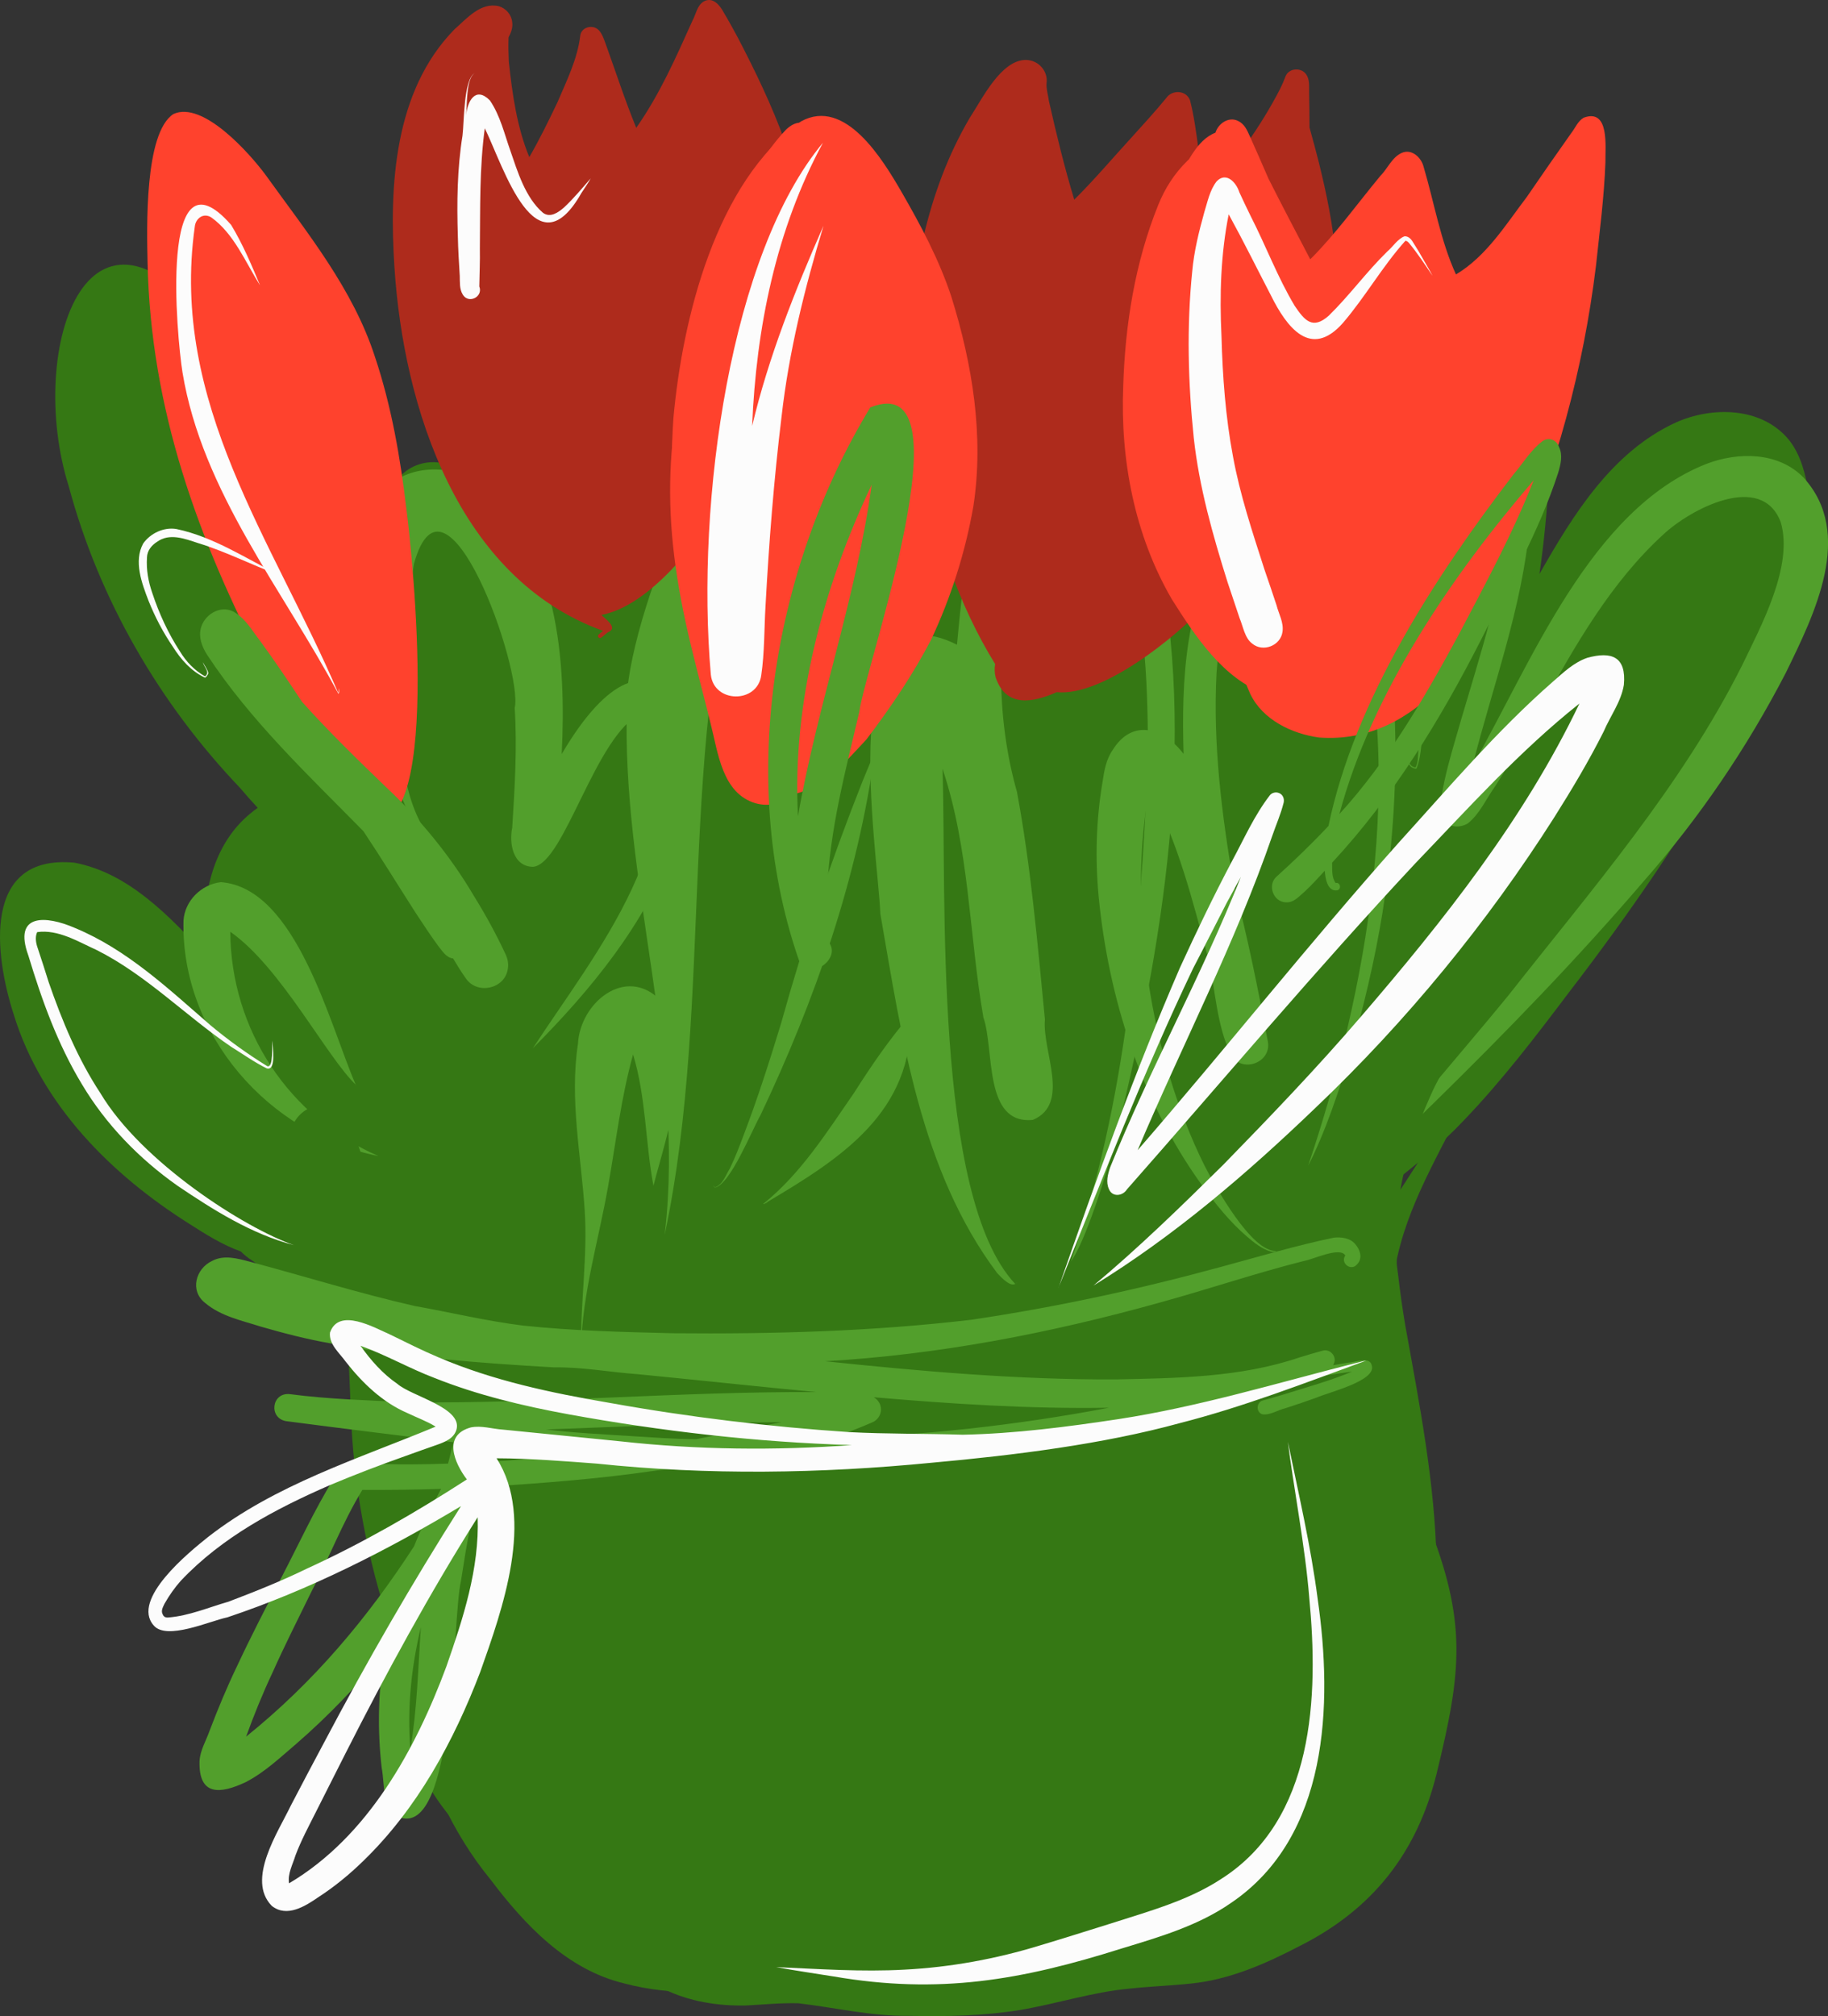 <svg xmlns="http://www.w3.org/2000/svg" width="979.62" height="1080" viewBox="0 0 979.62 1080"><rect x="0" y="0" width="979.62" height="1080" fill="#333333" stroke="none"/><g id="a"/><g id="b"><g id="c"><g id="d"><path d="M969.42 264.91c3.38 18.09-.63 36.32-5.82 53.65-8.25 28.92-19.75 55.74-34.61 81.63-26.04 46.23-56.34 89.99-88.66 132.02-17.63 23.38-35.47 46.67-55.74 67.83-12.09 12.89-25.68 23.7-39.25 34.49-4.33 6.51-8.36 13.12-11.59 19.92-13.28 24.74-16.55 55.03-7.71 81.79 10.16 27.45 27.19 51.63 38.76 78.42 21.54 54.15 18.61 80.18 5.01 135.71-10.52 42.37-34.48 72.62-73.55 92.19-18.14 9.45-37.41 17.91-57.95 19.98-10.95 1.17-21.97 1.51-32.9 2.72-19.9 1.8-38.92 8.09-58.55 11.42-19.83 3.23-40.01 3.61-60.06 3.15-19.97.24-39.34-4.41-59.04-6.73-9.31-.24-18.57.7-27.86 1.2-15.09.34-30.5-2.08-44.12-8.78-12.74-6.48-25.19-13.83-36.25-22.93-11.97-10.6-24.19-20.9-37.08-30.38-5.23-4-10.35-8.15-15.17-12.63-11.23-10.45-18.15-24.26-25.88-37.26-7.25-12.62-15.89-26.06-14.41-41.23.48-6.92 2.46-13.63 6.04-19.58 1.17-2.18 2.45-4.22 3.99-6.11.87-4.55 1.46-9.19.88-13.81-2.96-9.86-.06-20.1 1.26-30.01 2.32-15.07 5.32-30.15 4.53-45.46-.06-15.42-9.19-18.84-19.26-27.88-7.48-6.77-13.82-15.05-17.22-24.61-2.78-7.82-3.66-16.07-3.58-24.32.04-4.86.29-9.71.05-14.56.2-2-1.63-3.06-3.03-4.11-21.61-12.52-45.74-20.59-65.93-35.66-1.89-1.2-3.86-2.79-5.67-4.6-9.8-3.49-18.85-9.2-27.54-14.76-41.94-26.42-79.21-63.67-94.1-112-10.43-32.22-17.19-86.15 32.48-81.5 29.33 5.57 51.11 28.93 70.65 49.89-3.26-27.08 1.47-58.13 23.69-76.29 1.27-1.07 2.56-2.06 3.87-2.98-3.22-3.48-6.38-7.02-9.44-10.65-43.31-45.36-75.57-101.04-91.85-161.7-23.26-73.9 11.24-177.43 83.09-76.97 34.85 54.42 52.81 117.44 77.88 176.58-1.33-32.93-3.01-68.25 12.35-98.43 8.37-17.75 32.83-18.79 43.03-2.11 11.5 18.55 14.18 41.26 18.03 62.38 15.58-64.46 59.08-86.43 78.17-48.42 2.13-29.91 8.53-59.39 28.4-82.51 13.3-15.12 34.8-15.28 49.77-2.48 13.64 10.99 22.12 26.95 28.97 42.74 15.94-38.48 52.75-60.53 84.77-23.84 12.27 15.28 18.6 33.48 22.02 52.5 14.58-33.52 39.55-63.77 74.27-76.5 25.16-8.74 55 2.24 69.23 24.57 21.18 35.5-1.89 84.44-1.75 123.01 6.29-7.5 12.45-15.39 15.54-24.81 5.88-19.32 6.46-39.73 10.79-59.4 4.5-24.58 14.87-50.8 38.21-62.94 25.63-14.87 50.22 5.97 57.12 31 3.82 13.14 3.97 27.09 3.36 40.67.0.03.0.06.0.1t0 .02c-.96 17.78-2.56 34.46-5.07 51.93 17.95-31.59 38.71-65.29 72.9-81.07 19.55-8.84 46.07-8.52 60.67 9.06 6.73 8.37 9.1 19.09 10.91 29.44h0z" fill="#357814"/><path d="M718.06 634.41c17.4-11.2 29.15-28.69 42.56-44.09 15.86-19.27 32.14-38 47.9-57.31 44.53-56.64 92.49-111.73 125.02-176.49 10.16-21.12 27.7-53.34 20.74-76.82-10.3-27.26-48.56-6.88-62.95 6.65-28.11 25.7-47.2 59.37-65.47 92.36-7.87 14.24-15.72 28.5-24.45 42.25-4.88 6.71-8.32 15.03-14.92 20.21-4.11 2.34-10.49 2.44-12.5-2.64-1.97-4.19-2.19-8.8-1.23-13.29 1.67-9.98 4.45-19.7 7.26-29.41 4.22-14.88 8.87-29.66 13.12-44.54 4.91-16.67 9.17-33.55 12.13-50.69 2.64-15.65 5.22-31.88 2.67-47.7-.25-1.43-1.19-2.89-2.34-3.77-.08.0-.17.0-.25.0l.1-.07c-28.37 9.99-38.2 108.84-42.34 137.53-1.55 8.24-.9 17.18-3.98 24.99-.07.15-.23.23-.39.19-1.32-.16-2.76-.83-3.32-1.92-2.22-2.98-4.61-6.36-6.29-9.48 2.06 3.15 4.34 6.2 6.65 9.16.7.92 1.68 1.51 2.85 1.57.68-1.43 1.12-3.04 1.17-4.59 1.62-24.45 3.44-48.9 6.27-73.24 3.4-26.68 7-54.39 19.69-78.48 4.69-9.27 16.22-21.52 27.01-13.63 10.5 8.91 7.11 27.93 6.93 40.35-3.93 44.17-19.8 85.97-30.58 128.7 31.37-54.71 62.92-137.07 125.31-161.7 17.01-6.51 38.44-6.54 51.95 7.19 27.7 30.11 5.79 73.64-9.34 104.67-20.79 40.16-46.31 77.81-76.23 111.75.31-.35.52-.6.8-.93-35.77 41.79-73.93 81.15-113.19 119.63-16.01 15.19-30.41 33.67-50.33 43.62h0z" fill="#529f2c"/><path d="M681.15 670.46c-4.87-1.37-8.97-4.69-12.75-7.92-9.43-8.04-17.32-17.96-24.53-27.98-32.36-45.03-49.81-99.67-55.13-154.55-1.88-20.33-1.32-40.92 2.1-61.07.89-6.01 1.91-12.19 5.5-17.26 10.56-17.05 27.44-11.64 37.94 2.18-1.16-39.54.61-82.45 23.11-116.42 18.63-27.25 49.94-26.84 67.33 1.47 29.11 47.98 25.29 136.36 17.52 190.84-6.43 46.58-24.19 111.8-41.21 144.7 31.3-92.77 53.49-212.68 23.9-308.02-6.91-22.54-29.51-51.43-51.42-25.74-15.68 19.46-19.64 45.54-21.57 69.77-2 37.97 2.76 75.87 9.18 113.22 7.42 27.86 13.09 56.16 18.37 84.5 1.76 11.27-14.11 16.9-19.78 6.89-7.78-15.78-8.24-34.45-12.16-51.45-8.44-30.99-16.21-62.86-31.57-90.95-12.16 63.54.71 143.6 29.34 201.38 5.8 11.32 25.48 46.98 38.67 46.03-.8.58-1.88.66-2.84.38h0z" fill="#529f2c"/><path d="M534.4 681.99c-41.19-54.88-51.12-126.52-62.63-192.51-1.2-32.96-25.72-177.81 41.07-144.11 3.14-32.12 5.37-68.49 28.26-93.4 31.89-32.92 72.39 4.77 78.43 40.27 22.55 104.54 3.33 214.6-21.49 317.16-5.12 20.17-16.72 56.56-24.16 66.29 29.98-85.56 37.25-177.86 41.32-267.92-.07-38.37-.79-76.03-12.25-112.56-15.89-51.13-53.63-44.12-61.08 6.72-7.35 40.57-8.17 82.51 3.13 122.33 7.48 40.24 11.02 81.14 14.97 121.85-1.59 16.84 14 45.09-6.43 53.79-26.63 2.7-20.5-37.69-26.55-54.91-7.68-44.4-7.48-90.2-21.9-133.2 2.25 66.59-5.12 229.01 38.91 275.93.35-.19.81-.34.9-.73-2.59 3.63-8.29-2.68-10.5-4.98h0z" fill="#529f2c"/><path d="M356.22 661.41c.03-.37.06-.74.09-1.12.0-.02.01-.02.02-.03 10.97-95.27-23.57-188.13-20.33-282.93-2.38-35.98 55.23-202.3 84.77-101.42 6.34 31.55 3.21 63.98 1.75 95.86-3.03-34.07-3.77-70.06-20.81-100.41-40.26 125.93-18.41 261.89-45.49 390.04h0z" fill="#529f2c"/><path d="M383.21 636.17c-.43-.08-1.03-.91-.79-1.16.01.48.41.79.81.99 4.16-1.48 5.69-6.56 7.88-10.04 2.84-5.8 5.15-11.89 7.43-17.96 7.53-19.71 13.93-39.8 20.09-59.96 12.23-43.94 26.8-87.24 43.64-129.62 2.18-5.2 4.34-10.69 6.6-15.69-9.2 67.52-32.12 133.06-61.24 194.45-4.63 8.16-16.25 37.18-24.41 38.99h0z" fill="#529f2c"/><path d="M409.13 644.8c20.07-16.13 34-38.35 48.46-59.23 9.3-14.59 19.15-29.1 30.48-42.07 1.57 52.39-37.47 77-77.5 100.76.32-.07.83-.44 1.03-.35-.78.36-1.57.73-2.34 1.12-.13.05-.26-.13-.13-.24h0z" fill="#529f2c"/><path d="M285.54 561.57c32.92-50.63 89.28-117.31 58.2-179.49-24.74 11.49-41.2 80.79-58.08 82.25-10.81-.11-12.92-12.56-11.15-21.07 1.34-21.28 2.67-42.72 1.32-64.02 4.61-20.39-37.13-137.75-53.96-77.33-6.55 42.04-19.17 123.72 15.08 153.98-12.21-1.71-20.32-25.2-25.2-38.14-11.51-44.58-28.18-106.53-10.26-150.2 12.35-19.15 40.08-20.65 57.33-7.35 40.63 33.86 44.64 94.41 42.2 143.74 50.5-86.08 83.21-13.17 60.13 49.24-15.31 41.78-44.69 77.29-75.62 108.38h0z" fill="#529f2c"/><path d="M202.8 619.26c-58.89-11.58-105.87-65.36-104.47-126.1.7-10.63 9.51-19.39 20.02-20.6 40.58 2.99 58.42 76.77 72.42 108.82.05-.02.1-.05.15-.08-15.61-14.58-40.42-63.34-67.51-82.16h0c.33 52.56 31.47 99.39 79.39 120.12h0z" fill="#529f2c"/><path d="M311.4 721.78c-.33-24.62 3.58-49.11 1.92-73.75-1.98-29.55-8.12-59.16-3.6-88.78 1.08-22 25.41-42.18 44.03-23.63 20.57 24.91 3.61 71.57-3.57 99.57-4.35-23.15-3.96-47.57-10.91-70.33-6.45 23.1-9.18 47-13.38 70.58-5.02 28.7-13.78 57.18-14.48 86.34h0z" fill="#529f2c"/><path d="M196.13 444.97c-1.84-2.73-3.1-5.84-5.05-8.49-.57-.64-.36-1.83.57-2.02 2.25-.54 4.58.24 6.84.36 5.27.79 10.68 1.1 15.81 2.57 5.31 2.89 1.8 7.73-3.26 7.37-2.34.3-4.54-1.75-4.29-4.12-4.09-1.33-8.31-2.23-12.48-3.28 1.26 2.18 2.4 4.41 3.77 6.53.33.51.08 1.23-.41 1.51-.53.3-1.18.09-1.51-.42h0z" fill="#357814"/><path d="M236.39 707.79c0-.61.52-1.1 1.12-1.09.61.0 1.1.51 1.09 1.12.0.61-.51 1.1-1.12 1.09-.61.0-1.1-.52-1.09-1.12h0z" fill="#357814"/><path d="M271.83 1001.2c-40.17-27.46-64.21-72.45-59.92-121.18-13.34-37.73-21.61-77.24-23.61-117.24-1.34-24.69-.47-49.93-8.52-73.65-3.94-11.8-8.98-23.19-13.26-34.86-5.26-13.99-8.4-28.63-10.5-43.41-2.12-13.46 14.12-24 25.54-16.54 5.02 2.28 7.98 10.29 8.99 14.6 7.13 24.15 19.92 46.11 27.7 70 5.82 17.31 8.61 35.5 9.43 53.71.44 6.57.6 13.17 1.01 19.75 3.28 10.64 8.48 20.55 11.94 31.12 4.79 15.05 6.88 30.78 8.95 46.4 1.27 11.87 1.45 23.84 1.78 35.76 4.62 13.28 10.43 26.08 16.36 38.82 7.12 14.27 14.43 28.44 22.34 42.3 5.47 10.49 13.21 20.33 15.62 32.09 3.19 18.22-18.37 32.53-33.86 22.34h0z" fill="#357814"/><path d="M660.6 1019.51c-13.56-8.18-12.14-27-4.39-38.83 10.44-21.35 20.31-42.95 29.32-64.95 13.33-34.42 21.27-68.57 24.12-105.09-8.16 12.75-27.78 5.85-25.92-9.38.75-6.42 1.54-12.82 2.51-19.21 5.58-31.1 10.6-62.29 16.67-93.31.91-5.32 2.38-10.56 3.22-15.87-.36-14.79.19-29.66 2.77-44.25 4.9-28.22 15.74-55.26 29.97-80.05 4.98-8.27 10.21-17.54 19.46-21.57 14.59-5.63 31.15 6.37 26.6 22.31-4.27 13.29-12.72 24.71-18.26 37.48-7.24 16.14-13.17 33.09-16.2 50.55 11.27-17.14 22.06-34.62 32.3-52.39 1.78-3.04 3.34-6.18 5.17-9.17.93-1.36 3.32-.52 2.83 1.13-.24 1.35-.9 2.61-1.42 3.88-13.78 30.44-32.91 58.97-40.39 91.9-1.04 3.5-.04 7.04.32 10.56 1.05 9.04 2.33 18.06 3.85 27.03 14.89 82.57 34.03 172.82-13.13 248.77-10.03 16.13-21.47 31.52-36.01 43.89-11.79 9.9-26.99 26.39-43.38 16.55h0z" fill="#357814"/><path d="M334.53 1062.48c-30.71-7.37-53.35-31.36-71.71-55.72-20.67-25.11-33.94-55.83-42.32-87.05-5.1-21.37-8.35-43.13-11.99-64.79-5.88-39.27-5.66-74.87-4.24-113.64 1.66-36.32 16.16-70.21 29.73-103.42 1.59-3.81 3.21-7.58 4.85-11.36 7.25-15.72 31.14-7.29 26.5 9.63-3.35 10.21-6.5 20.49-9.82 30.72-4.5 13.85-9.08 27.69-12.32 41.89-4.76 21.01-4.88 42.56-4.38 63.98.16 34.71 2.86 69.36 9.34 103.48 3.59 24.87 8.3 49.85 18.24 73 7.9 19.4 18.14 38.29 33.96 52.37 22.36 19.91 61.05 31.94 90.54 35.19 12.08.61 24.52.93 36.27-2.2 7.31-1.96 14.7-3.65 22.11-5.21 9.23-2.99 21.87-.81 23.34 10.53 1.49 13.56-14.31 16.6-24.62 18.28-10.95 2.27-22.1 3.59-33.24 4.58-26.4 5.28-54.01 6.67-80.25-.25h0z" fill="#357814"/><path d="M420.56 75.69c7.72 22.9 10.66 47.26 11.23 71.34-.71 40.02-24.25 87.98-44.21 122.29-13.83 21.4-39.33 55.13-65.29 60.11 1.79 1.9 8.57 6.43 4.4 8.8-1.93.78-3.28 2.84-5.1 3.61-.87-.01-1.62-1.13-.8-1.88.77-.72 1.58-1.37 2.41-2.01-77.63-27.94-106.97-119.37-111.82-194.85-2.87-43.69-.17-94.39 32.15-127.36 6.56-5.78 14.13-14.75 23.81-12.41 3.78 1.14 6.7 4.45 7.14 8.41.44 3.07-.61 5.75-1.95 8.29-.17 4.32-.04 8.63.13 12.95 1.89 17.31 4.3 35.02 11 51.2 5.52-9.6 10.41-19.54 15.15-29.54 4.87-11.37 10.71-23.22 12.14-35.52.46-3.47 3.9-5.25 7.1-4.54 3.89.87 5.12 5.28 6.38 8.51 5.47 15.15 10.42 30.48 16.53 45.39 12.65-18.06 21.19-37.53 30.11-57.36 1.94-3.5 2.44-8.21 6.13-10.38 4.85-2.6 8.62 2.12 10.68 6.01 2.63 4.36 5.04 8.85 7.48 13.32 9.41 18.05 18.3 36.45 25.22 55.61h0z" fill="#ae2b1c"/><path d="M706.94 87.75c8.11 32.72 13.66 67.25 5.95 100.59-12.35 50.38-33.54 100.2-69.44 138.35-12.97 13.89-52.32 46.56-77.21 44.1-12.55 5.59-27.19 8.49-32.67-7.92-.61-2.34-.68-4.78-.27-7.15-38.51-62.09-55.11-157.09-38.5-228.43 5.22-22.49 13.2-44.37 24.97-64.29 6.59-10.05 16.81-31.2 30.26-30.89 6.59.2 11.82 6.11 10.8 12.74-.14 3.06.86 6.13 1.27 9.18 3.99 17.77 8.3 35.49 13.59 52.92 10.84-10.71 20.51-22.22 30.79-33.41 6.25-6.92 12.59-13.81 18.5-21.03 3.19-4.6 10.71-4.25 12.75 1.22 4.33 16.84 4.49 34.67 9.23 51.5 14.36-18.18 28.29-36.77 38.94-57.4 1.1-2.24 2.11-4.49 2.98-6.84 1.68-4.54 8.3-5.03 11.01-1.27 2.05 2.83 1.61 6.35 1.67 9.67.08 6.31.23 12.61.2 18.92 1.82 6.45 3.53 12.92 5.19 19.42h0z" fill="#ae2b1c"/><path d="M848.66 63.06c14.06-5.16 11.53 15.63 11.68 23.9-.68 18.53-3.09 36.96-5.06 55.39-6.7 55.08-21.37 109.12-43.6 159.95-17.76 43.78-50.98 96.74-104.73 92.78-14.67-1.98-30.35-9.52-36.96-23.41-3.7-8.25-6.65-17.22-7.44-26.24-41.08-47.67-51.76-122.76-49.42-183.89 1.83-22.43 6.5-44.98 17.43-64.85 5.73-8.84 10.4-21.57 20.79-25.61 1.49-4.86 6.96-8.72 11.99-6.37 3.44 1.6 4.87 4.7 6.33 8.01 3.43 7.61 6.77 15.28 10.09 22.94 7.31 14.5 14.88 28.86 22.4 43.26 13.8-13.77 25.12-29.68 37.53-44.65 3.98-3.98 6.22-10 11.53-12.38 5.4-2.34 10.51 2.52 11.73 7.59 5.67 19.18 8.97 39.26 17.3 57.53 16.35-9.73 26.76-26.79 38.05-41.62 7.81-11.43 15.72-22.78 23.72-34.08 2.19-2.78 3.49-6.39 6.65-8.24h0z" fill="#ff422d"/><path d="M509.86 159.04c11.23 36.03 17.57 74.64 11.74 112.32-4.32 24.59-11.99 48.69-22.6 71.28-9.78 18.79-21.82 36.53-34.63 53.4-11.77 12.61-25.16 28.74-43.52 29.94-9.72-.14-18.54-6.57-21.06-16.26-1.46-5.63-.58-11.75 2.43-16.73.18-.3.36-.58.55-.86-18.18-18.69-28.27-43.25-33.92-68.35-7.53-32.61-10.31-66.4-7.97-99.8 4.82-53.2 22.69-126.54 68.39-158.95 23.71-13.02 43.88 20.6 53.88 37.83 10.38 17.98 20.2 36.41 26.71 56.18h0z" fill="#ff422d"/><path d="M404.97 430.31c-18.07-5.29-20.15-27.24-24.18-42.79-2.86-11.8-6.06-23.51-8.93-35.31-17.48-69.22-17.74-118.07 3.94-186.58 11.35-32.58 21.27-70.66 45.43-96.18 2.23-2.13 4.87-3.78 7.92-3.77 2.96-.28 5.16 2.97 3.97 5.67-.84 1.91-2.86 2.67-4.65 2.26-23.15 21.18-34.88 69.93-43 99.95-6.77 28.82-10.1 58.52-8.17 88.1 4.58 42.62 18.89 83.75 37.18 122.34 17.19-5.69 31.86 14.76 20.43 29.03-8.08 9.9-15.24 21.22-29.97 17.27h0z" fill="#ff422d"/><path d="M678.18 371.71c-22.65-7.9-37.91-31.26-50.22-50.74-19.97-34.38-27.64-74.67-26.03-114.13 1.03-33.03 6.32-66.2 18.73-96.96 3.54-8.84 8.67-16.92 15.51-23.59 2.29-2.48 6.45-2.47 8.99-.45 7.29 6.62-3.49 13.62-5.21 20.34-6.21 17.14-7.72 35.42-9.58 53.43-2.5 37.1-1.92 75.36 9.85 110.96 5.88 17.37 14.07 33.91 24.33 49.12 7.48 10.41 13.85 22.36 24.53 29.88-25.87-40.34-47.56-85.8-47.51-134.67.38-4.15.23-15.12 4.91-16.33 1.82.03 1.96 2.56.51 3.05-5.01 13.38-1.38 28.21.58 41.88 5.66 31.26 19.5 59.91 38.13 85.29 7.12 10.22 16.43 18.54 24.91 27.47 7.67 17.84-21.42 19.62-32.43 15.45h0z" fill="#ff422d"/><path d="M217.8 272.73c2.91 22.17 20.57 185.87-22.75 165.87-5.76-3.48-7.54-10.88-4.46-16.69-2.19 2.09-6.11 2.24-8.18-.14-16.83-18.87-28.64-41.49-40.32-63.73-35.98-68.94-61.39-138.84-63.01-217.39-.39-18.18-1.79-69.36 13.82-79.54 15.81-7.37 41.06 21.22 49.6 32.82 22.07 30.71 46.64 60.74 58.44 97.24 8.88 26.48 13.62 54.15 16.86 81.57h0z" fill="#ff422d"/><path d="M213.66 973.32c-9.11-4.21-7.4-17.89-9.12-26.32-2.34-20.5-1.9-41.27 1.48-61.64-14.4 17.44-30.04 33.85-47.14 48.68-8.68 7.38-17.11 15.45-27.33 20.68-13.57 6.33-25.18 7.51-24.62-11.39.34-5.78 3.49-10.8 5.37-16.15 4.46-11.74 9.29-23.36 14.74-34.68 7.48-16.04 15.65-31.73 23.76-47.44 9.23-17.67 17.51-35.93 27.98-52.89 5.7-8.47 10.54-9.98 20.43-8.2 13.62.69 27.28.54 40.91.05.93-3.83 1.88-7.65 2.86-11.46-29.9-3.74-59.86-7.36-89.72-11.29-9.43-1.7-7.68-15.41 1.95-14.47 21.11 2.77 42.43 3.32 63.67 4.39 72.93.76 145.68-5.87 218.62-5.48-31.94-3-63.83-6.49-95.76-9.58-14.8-1.07-29.9-3.9-44.69-3.65-40.14-2.29-80.32-5.35-119.86-12.85-12.62-2.2-25.09-5.42-37.4-8.98-10.36-3.32-21.42-5.54-29.92-12.73-8.24-6.45-5.11-18.33 3.89-22.52 6.36-3.33 13.48-1.26 20 .43 29.5 7.87 58.65 16.97 88.44 23.76 19.32 3.43 38.45 8.06 57.93 10.48 26.73 2.83 53.67 3.48 80.52 4.12 53.48.49 106.96-.96 160.1-7.25 45.18-6.71 89.27-16.21 133.19-28.19 20.25-5.46 40.43-11.52 60.93-15.77 3.94-.42 8.72.21 11.39 3.46 2.6 2.95 4.16 7.59 1.04 10.78-3.23 4.04-9.18-.57-6.36-4.69-2.87-4.89-17.32 2.18-22.08 2.92-26.08 6.58-51.6 15.25-77.54 22.37-58.57 16.32-118.44 27.91-179.18 31.37 51.72 5.42 103.62 9.95 155.65 9.74 32.85-.69 66.76-1.03 98.17-11.64 4.28-1.37 8.58-2.58 12.92-3.79 3.91-1.09 7.66 3.15 5.98 6.89-.58 1.31-1.23 2.69-2.42 3.56-13.24 7.29-28.52 10.61-43.25 13.64-10.09 1.88-20.24 2.89-30.01 6.23-71.76 17.92-146.1 26.25-219.86 28.26-10.24.13-20.51-.11-30.75-.09-13.28 2.71-25.18 4.11-38.34 5.94-28.95 4.22-58.13 6.45-87.31 8.37-3.29 6.87-6.85 13.63-10.5 20.33-2.43 10.04-3.72 20.28-5.42 30.46-4.71 19.41-2.73 138.41-33.36 126.24h0zm6.26-36.34c3.66-21.59 4.13-43.53 5.63-65.34-5.15 21.33-7.41 43.44-5.63 65.34h0zm-73.95-40.86c-5.25 11.15-9.88 22.58-14.08 34.16 36.29-29.18 65.02-63.46 89.99-101.94 4.19-10.54 9.15-20.77 14.5-30.77-14.06.46-28.12.61-42.19.53-10.65 17.4-17.94 36.81-27.47 54.87-7.16 14.61-14.24 28.6-20.75 43.15h0zm118.59-113.25c14.94-1 29.89-2.02 44.77-3.67-15.76-1.42-31.53-2.83-47.28-4.42-.35 1.44-.7 2.88-1.04 4.31 1.53.85 2.75 2.2 3.55 3.78h0zm72.86-13.63c11.88.68 23.77 1.67 35.69 1.69 15.22-3.03 30.47-6.01 45.67-9.12-42.13.32-84.2 2.44-126.29 3.93 14.93 1.82 29.94 2.52 44.93 3.5h0zm134.7-14.2c-.02 3.03-1.91 5.77-4.7 6.91-7.79 3.35-15.69 6.5-23.96 8.53 50.61-1.41 101.11-6.93 150.84-16.39-41.87.74-84.85-2.07-126.04-5.61 2.34 1.35 3.87 3.79 3.85 6.56h0z" fill="#529f2c"/><path d="M676.33 757.57c-3.41-1.33-3.02-6.53.52-7.4 3.52-.98 7.03-1.97 10.52-3.03 12.37-3.86 25.34-7.43 37.23-12.4-19.52 2.57-39.11 6.25-58.4 9.89-3.26.69-4.21-4.16-.89-4.72 9.71-1.83 19.27-3.53 28.98-5.21 9.59-1.71 18.77-3.17 28.27-4.75 3.57-.09 11.53-3.59 12.57 1.5 2.63 8.29-23.47 14.45-29.49 17.19-5.63 2.02-11.06 3.86-16.71 5.7-4.02.88-8.54 4.03-12.6 3.23h0z" fill="#529f2c"/><path d="M429.25 517.51c-34.74-96.34-15.68-212.35 37.13-299.26 54.5-21.94-3.08 139.86-5.86 163.01-7.39 31.58-15.94 63.27-17.24 95.83.7 9.15-2.31 19.65 1.18 28.06 5.61 8.31-8.18 18.62-15.2 12.36h0zm-1.61-80.29c10.43-59.81 31.3-117.37 39.5-177.59-26.04 55.01-42.76 116.89-39.5 177.59h0z" fill="#529f2c"/><path d="M689.07 483.35c-6.84-.2-10.06-9.43-4.86-13.86 9.59-8.65 18.9-17.64 27.73-27.07 14.07-67.67 57.43-133.96 99.11-188.25 5.15-6 9.34-13.22 15.74-17.97 3.31-2.21 7.57-.43 8.69 3.29 2.17 4.37.82 9.45-.49 13.88-10.14 31.16-26.57 59.93-41.2 89.15-21.87 42.92-47.02 84.17-79.91 119.59.09 3.68-.35 7.86 1.9 10.9 2.49-.57 3.27 3.24.9 3.9-5.4.83-6.46-6.51-6.75-10.46-3.44 3.72-6.84 7.51-10.54 10.95-3.03 2.53-5.97 6.3-10.32 5.95h0zm28.7-47.26c25.97-28.49 45.4-61.92 63.7-95.64 14.31-27.29 29.18-54.48 40.44-83.21-43.75 50.94-86.63 113.49-104.14 178.86h0z" fill="#529f2c"/><path d="M249.59 524.02c-2.43-3.42-4.64-6.98-6.77-10.6-3.71-.33-6.01-4.26-8.13-6.9-4.11-5.61-7.92-11.42-11.75-17.23-9.42-14.66-18.52-29.55-28.2-44.05-29.44-29.93-60.51-59.11-83.68-94.36-2.86-4.39-4.91-9.82-3.24-15.05 2.38-7.4 11.46-12.25 18.38-7.52 5.67 3.58 8.99 9.6 13.02 14.78 7.85 10.71 15.25 21.72 22.58 32.8 14.27 15.97 30.05 31.28 45.38 46.04-.18-.18-.37-.36-.56-.54 18.4 17.27 34.54 36.79 47.34 58.56 6.26 10.06 11.98 20.51 16.98 31.25 1.2 2.57 1.7 5.3 1.15 8.11-1.76 10.57-16.52 13.65-22.5 4.72h0z" fill="#529f2c"/><path d="M380.93 361.37c-8.17-93.45 10.78-225.81 60.08-284.89-25.14 46.42-35.8 99.35-37.94 151.75 8.76-37.02 23.02-72.71 38.25-107.3-10.07 33.41-18.55 67.4-22.47 102.14-4.13 33.76-6.77 67.83-8.6 101.37-.75 12.42-.48 25-2.3 37.32-2.1 15.24-25.41 15.02-27.02-.38h0z" fill="#fcfcfc"/><path d="M671.06 344.76c-4.03-2.9-4.99-9.55-6.75-13.58-2.17-6.37-4.34-12.91-6.45-19.27-7.93-25.29-15.23-50.9-18.12-77.32-3.07-29.54-3.84-59.55-.84-89.1.96-10.8 3.59-21.42 6.49-31.84 1.76-5.61 2.92-11.79 6.61-16.5 5.1-5.33 10.52.57 12.16 5.84 1.95 4.28 4.05 8.63 6.1 12.83 8.15 15.92 14.45 32.82 23.56 48.01 5.35 7.93 9.67 12.94 18.3 5.24 11.08-10.83 20.19-23.47 31.29-34.31 2.99-2.51 5.66-6.88 9.3-8.19 2.02-.1 3.56 1.52 4.49 3.15 2.02 3.15 3.95 6.34 5.76 9.62 1.52 2.75 3.4 5.73 4.72 8.4-4.03-5.99-8.05-12.08-12.64-17.63-.51-.52-1.13-1.15-1.93-1.08-12.3 13.69-21.44 29.99-33.42 43.95-17.26 19.56-30.17 2.28-38.58-14.69-7.54-14.5-14.78-29.16-22.65-43.48-4.29 21.48-4.92 43.4-3.87 65.23.59 21.56 2.15 43.15 6.15 64.37 3.76 20.67 10.43 40.58 16.84 60.54 2.22 6.38 4.36 12.79 6.49 19.19 1.2 4.7 3.94 9.29 3.23 14.26-.97 7.45-10.43 11.2-16.23 6.37h0z" fill="#fcfcfc"/><path d="M181.32 371.63c-29.65-55.62-72.95-108.03-83.52-172.11-2.99-18.67-12.89-123.39 26.05-79.06 6.17 10.17 11.02 21.58 15.5 32.39-7.84-12.42-13.99-27.78-26.19-36.43-4.24-2.59-8.34.64-8.77 4.99-13.3 94.6 41.83 167.99 76.86 249.78.26-.78.16-1.92.44-2.53-.13.88.29 2.4-.36 2.96h0z" fill="#fcfcfc"/><path d="M247.96 157.74c-1.83-3.01-1.46-6.58-1.58-9.94-.46-7.72-.87-13.92-1.02-21.16-.57-18.02-.37-36.14 2.49-53.98.9-6.97.54-30.42 6.62-33.54-4.77 2.77-4.11 17.02-4.69 22.54.76-7.78 5.21-15.56 12.78-7.83 5.53 8.11 7.76 17.99 11 27.08 3.7 10.67 7.92 24.96 17.41 33.07 3.99 2.94 8.35-.28 11.37-2.92 5.2-4.86 9.59-10.21 14.24-15.52-1.4 2.56-3.32 5.27-4.98 7.82-24.51 43.21-41.55-13.58-51.8-34.65-2.89 21.35-2.41 42.92-2.64 64.41.14 6.77-.21 13.59-.3 20.32 2.19 5.64-5.87 9.59-8.9 4.3h0z" fill="#fcfcfc"/><path d="M145.64 1020.94c-13.77-14.04 3.41-39.52 10.24-53.79 5.93-11.45 12.01-22.83 17.88-33.86 22.76-43.11 47.13-85.37 73.3-126.5-39.68 23.8-81.31 44.9-125.25 59.6-9.39 1.94-32.52 12.53-39.45 4.32-12.27-13.92 18.92-39.21 29.09-47.33 36.12-28.18 80.3-41.83 122.01-59.16-4.76-2.95-10.1-4.84-15.13-7.27-13.38-5.77-24.02-16.04-32.92-27.34-3.38-4.78-9.2-9.42-8.58-15.76 4.76-13.63 23.65-2.71 32.32 1.08 8.6 4.19 17.12 8.51 25.95 12.22 29.13 12.44 60.39 19.03 91.5 24.33 42.32 7.61 85.69 12.83 128.44 15.67 20.29 1.07 40.61.75 60.91 1.41 28.07-.59 55.89-4.2 83.63-8.4 42.78-6.58 84.3-19.15 126.19-29.81 2.16-.46 4.37-1.21 6.36-1.5-32.96 12.03-65.84 24.81-99.88 33.49-41.16 11.29-88.64 17.22-132.73 21.2-59.77 5.85-119.99 6.78-179.76.48.12.0.24.02.36.03.2.02.4.03.53.04-18.16-1.36-36.33-2.84-54.55-2.91 20.72 32.27 3.04 81.15-8.7 114.34-14.2 37.26-33.82 73.34-62.67 101.3-7.39 7.23-15.5 13.89-24.19 19.5-7.05 4.87-16.85 11.01-24.87 4.64h0zm9.26-12.08c42.25-25 67.8-71.71 84.29-116.09 8.95-25.68 17.75-52.51 16.79-80.01-25.83 40.87-48.94 83.39-70.82 126.48-5.27 10.39-10.51 20.83-15.78 31.23-3.87 7.72-8.01 15.37-11.05 23.47-1.46 4.83-4.25 9.75-3.44 14.91h0zm-64.56-142.41c11.09-.92 21.47-5.41 32.09-8.45 14.28-5.42 28.45-11.09 42.19-17.79 29.73-13.6 58.11-29.98 85.57-47.7-6.8-8.98-13.01-23.73 2.14-27.87 5.71-1.15 11.49.82 17.21 1.18 21.09 2.16 42.19 4.14 63.27 6.31 41.07 4.53 82.48 4.95 123.68 1.97-51.01-1.53-101.74-7.37-151.94-16.5-24.33-4.47-48.55-10.24-71.59-19.41-13.54-5.13-26.17-12.41-39.78-17.29 5.51 7.77 11.9 15.02 19.79 20.43 7.51 6.58 34.45 12.58 31.74 24.14-1.26 5.07-6.19 6.94-10.64 8.53-5.6 1.99-11.23 3.9-16.8 5.97-13.69 4.83-27.28 10.04-40.66 15.66-29.14 12.72-57.62 27.81-79.63 51.07-3.38 3.77-6.29 7.96-8.8 12.35-.78 1.71-2.01 3.68-1.07 5.55.68 1.84 2.03 2.04 3.71 1.82l-.5.02h0z" fill="#fcfcfc"/><path d="M157.59 667.02c-22.76-5.95-43.18-18.8-62.51-31.87-20.5-14.46-38.31-32.74-51.18-54.34-12.96-21.38-21.49-45.07-28.69-68.91-8.3-22.69 9.28-21.61 24.97-14.8 27.92 11.58 50.05 32.55 72.57 52.07 9.6 8 19.88 15.44 30.48 21.96 3.44 1.18 2.36-11.38 2.77-13.64-.04 2.91 2.26 16.45-3.09 14.8-6.62-3.26-12.72-7.64-19.01-11.53-24.47-16.64-45.59-38.58-72.17-51.88-9.92-4.48-20.55-11.13-31.8-9.56-1.23 2.47-.67 5.94.19 8.29 2.07 6.14 4.02 12.34 5.97 18.52 7.19 20.76 15.66 41.14 27.71 59.45 22.08 36.95 77.06 72.14 103.8 81.46h0z" fill="#fcfcfc"/><path d="M109.78 362.98c-7.44-3.54-12.83-9.7-17.17-16.57-5.25-7.69-9.55-15.95-13.01-24.58-3.6-9.38-8.07-21.19-2.86-30.7 3.9-5.5 11.06-8.86 17.77-7.75 19.9 4.14 37.52 15.93 55.38 24.78-14.77-5.41-28.79-12.69-43.86-17.27-7.16-2.38-15.28-5.46-21.92-.61-2.96 1.88-5.26 4.75-5.34 8.37-.44 6.58.71 12.9 2.84 19.01 3.63 11.01 8.53 21.62 14.85 31.34 3.37 5.53 7.78 10.13 13.42 13.33 2.84-2.24-.32-4.63-1.21-7.61.93 1.76 2.2 3.44 2.85 5.3.06.54.14.66-.08 1.15-.27.45-1.13 1.95-1.66 1.8h0z" fill="#fcfcfc"/><path d="M567.3 689.73c20.05-57.71 40.74-115.23 65.01-171.31 8.72-19.06 18.12-38.57 27.84-56.98 6.63-12.25 11.88-24.37 20.29-35.34 1.15-1.53 3.36-2.01 5.08-1.25 2.04.89 2.85 3.04 2.39 5.13-1.65 6.52-4.04 11.71-6.13 17.84.03-.09.14-.37.13-.38-19.98 57.94-48.41 112.36-72.27 168.71 47.23-54.32 92.1-111.07 139.94-164.77 26.73-29.44 52.61-59.95 82.59-86.2 5.62-4.91 11.22-10.31 18.41-12.79 13.01-3.6 21.05-.69 19.65 14.47-1.46 9.05-7.29 16.72-10.85 25.05-7.98 15.87-17.09 31.08-26.56 46.09-36.05 56.67-79.15 109.09-127.75 155.34-36.69 35.22-75.67 68.69-119.11 95.34 24.17-20.22 47.11-42.52 69.63-64.79 25.1-25.73 50.01-51.7 73.45-78.97 44.55-51.76 87.78-106.16 117.38-168.06-32.13 25.49-59.64 56.18-88 85.67-52.96 56.67-103.29 116.54-154.52 174.63-2.24 3.58-7.8 4.27-9.6-.14-1.78-3.77-.63-7.98.64-11.72 21.3-52.74 49.03-102.7 70.06-155.58-2.55 4.67-5.1 9.35-7.66 14.02-6.12 11.81-12.02 23.72-18.21 35.49.06-.13.14-.26.2-.38-26.63 55.75-49.04 113.78-72.07 170.89h0z" fill="#fcfcfc"/><path d="M446.7 1058.75c-10.21-1.63-20.75-3.16-30.76-5.01 22.84 1 45.86 2.64 68.7 1.36 24.67-1.26 49.11-5.73 72.73-12.99 12.93-3.85 25.42-7.86 38.17-11.81 20.03-6.44 41.28-12.21 58.85-23.76 49.99-31.74 52.32-97.87 47.21-150.91-2.1-26.73-8.64-60.46-11.42-83.24 5.74 27.95 12.29 55.79 15.95 84.1 8.18 56.64 5.87 127.34-46.25 162.75-17.58 12.26-38.4 18.34-58.68 24.5-53.92 17.04-97.95 24.73-154.5 15.01h0z" fill="#fcfcfc"/></g></g></g></svg>